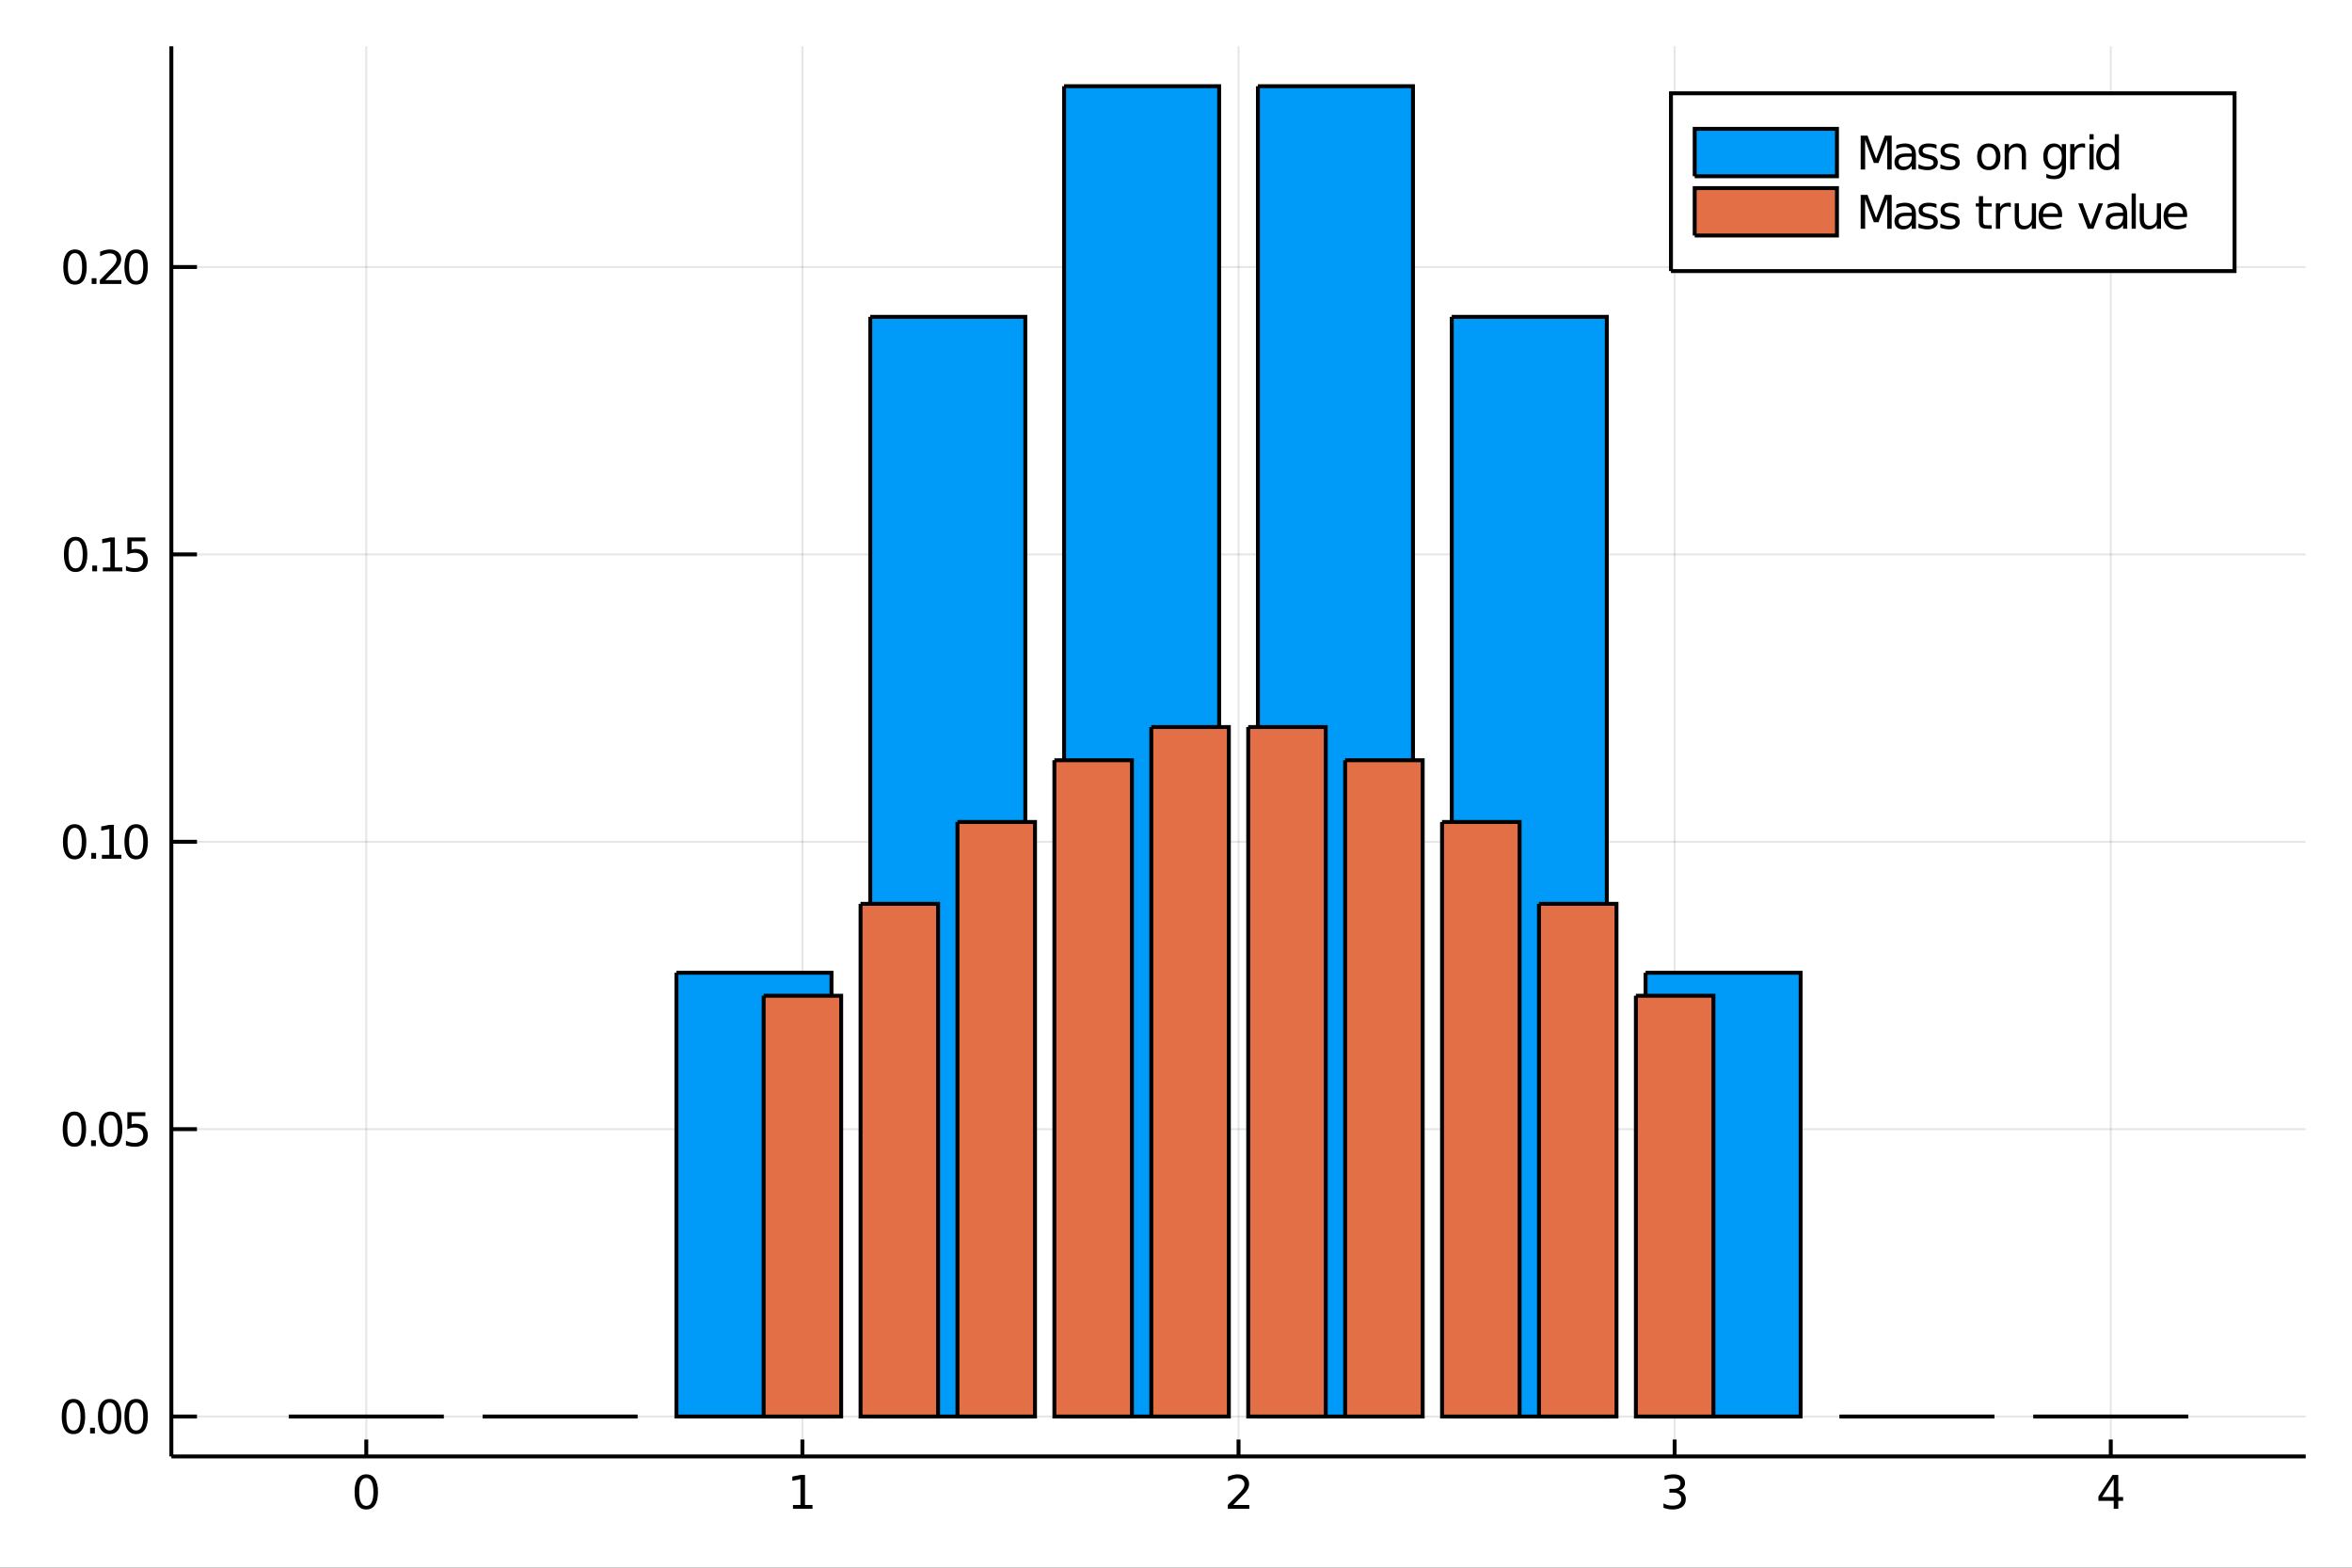 <?xml version="1.0" encoding="utf-8"?>
<svg xmlns="http://www.w3.org/2000/svg" xmlns:xlink="http://www.w3.org/1999/xlink" width="600" height="400" viewBox="0 0 2400 1600">
<rect x="0" y="0" width="2400" height="1600" fill="#333333" stroke="none"/>
<defs>
  <clipPath id="clip000">
    <rect x="0" y="0" width="2400" height="1600"/>
  </clipPath>
</defs>
<path clip-path="url(#clip000)" d="
M0 1600 L2400 1600 L2400 0 L0 0  Z
  " fill="#ffffff" fill-rule="evenodd" fill-opacity="1"/>
<defs>
  <clipPath id="clip001">
    <rect x="480" y="0" width="1681" height="1600"/>
  </clipPath>
</defs>
<path clip-path="url(#clip000)" d="
M174.862 1486.45 L2352.76 1486.45 L2352.76 47.244 L174.862 47.244  Z
  " fill="#ffffff" fill-rule="evenodd" fill-opacity="1"/>
<defs>
  <clipPath id="clip002">
    <rect x="174" y="47" width="2179" height="1440"/>
  </clipPath>
</defs>
<polyline clip-path="url(#clip002)" style="stroke:#000000; stroke-width:2; stroke-opacity:0.1; fill:none" points="
  373.765,1486.45 373.765,47.244 
  "/>
<polyline clip-path="url(#clip002)" style="stroke:#000000; stroke-width:2; stroke-opacity:0.1; fill:none" points="
  818.787,1486.45 818.787,47.244 
  "/>
<polyline clip-path="url(#clip002)" style="stroke:#000000; stroke-width:2; stroke-opacity:0.1; fill:none" points="
  1263.81,1486.45 1263.81,47.244 
  "/>
<polyline clip-path="url(#clip002)" style="stroke:#000000; stroke-width:2; stroke-opacity:0.1; fill:none" points="
  1708.83,1486.45 1708.83,47.244 
  "/>
<polyline clip-path="url(#clip002)" style="stroke:#000000; stroke-width:2; stroke-opacity:0.1; fill:none" points="
  2153.85,1486.45 2153.85,47.244 
  "/>
<polyline clip-path="url(#clip002)" style="stroke:#000000; stroke-width:2; stroke-opacity:0.1; fill:none" points="
  174.862,1445.72 2352.76,1445.72 
  "/>
<polyline clip-path="url(#clip002)" style="stroke:#000000; stroke-width:2; stroke-opacity:0.1; fill:none" points="
  174.862,1152.42 2352.76,1152.42 
  "/>
<polyline clip-path="url(#clip002)" style="stroke:#000000; stroke-width:2; stroke-opacity:0.1; fill:none" points="
  174.862,859.118 2352.76,859.118 
  "/>
<polyline clip-path="url(#clip002)" style="stroke:#000000; stroke-width:2; stroke-opacity:0.1; fill:none" points="
  174.862,565.819 2352.76,565.819 
  "/>
<polyline clip-path="url(#clip002)" style="stroke:#000000; stroke-width:2; stroke-opacity:0.1; fill:none" points="
  174.862,272.52 2352.76,272.52 
  "/>
<polyline clip-path="url(#clip000)" style="stroke:#000000; stroke-width:4; stroke-opacity:1; fill:none" points="
  174.862,1486.45 2352.76,1486.45 
  "/>
<polyline clip-path="url(#clip000)" style="stroke:#000000; stroke-width:4; stroke-opacity:1; fill:none" points="
  174.862,1486.45 174.862,47.244 
  "/>
<polyline clip-path="url(#clip000)" style="stroke:#000000; stroke-width:4; stroke-opacity:1; fill:none" points="
  373.765,1486.45 373.765,1469.18 
  "/>
<polyline clip-path="url(#clip000)" style="stroke:#000000; stroke-width:4; stroke-opacity:1; fill:none" points="
  818.787,1486.45 818.787,1469.18 
  "/>
<polyline clip-path="url(#clip000)" style="stroke:#000000; stroke-width:4; stroke-opacity:1; fill:none" points="
  1263.81,1486.45 1263.81,1469.18 
  "/>
<polyline clip-path="url(#clip000)" style="stroke:#000000; stroke-width:4; stroke-opacity:1; fill:none" points="
  1708.83,1486.45 1708.83,1469.18 
  "/>
<polyline clip-path="url(#clip000)" style="stroke:#000000; stroke-width:4; stroke-opacity:1; fill:none" points="
  2153.85,1486.45 2153.85,1469.18 
  "/>
<polyline clip-path="url(#clip000)" style="stroke:#000000; stroke-width:4; stroke-opacity:1; fill:none" points="
  174.862,1445.72 200.997,1445.72 
  "/>
<polyline clip-path="url(#clip000)" style="stroke:#000000; stroke-width:4; stroke-opacity:1; fill:none" points="
  174.862,1152.42 200.997,1152.42 
  "/>
<polyline clip-path="url(#clip000)" style="stroke:#000000; stroke-width:4; stroke-opacity:1; fill:none" points="
  174.862,859.118 200.997,859.118 
  "/>
<polyline clip-path="url(#clip000)" style="stroke:#000000; stroke-width:4; stroke-opacity:1; fill:none" points="
  174.862,565.819 200.997,565.819 
  "/>
<polyline clip-path="url(#clip000)" style="stroke:#000000; stroke-width:4; stroke-opacity:1; fill:none" points="
  174.862,272.52 200.997,272.52 
  "/>
<path clip-path="url(#clip000)" d="M 0 0 M373.765 1508.44 Q370.154 1508.44 368.325 1512 Q366.52 1515.55 366.52 1522.67 Q366.52 1529.78 368.325 1533.35 Q370.154 1536.89 373.765 1536.89 Q377.399 1536.89 379.205 1533.35 Q381.034 1529.78 381.034 1522.67 Q381.034 1515.55 379.205 1512 Q377.399 1508.44 373.765 1508.44 M373.765 1504.73 Q379.575 1504.73 382.631 1509.34 Q385.709 1513.92 385.709 1522.67 Q385.709 1531.4 382.631 1536.01 Q379.575 1540.59 373.765 1540.59 Q367.955 1540.59 364.876 1536.01 Q361.821 1531.4 361.821 1522.67 Q361.821 1513.92 364.876 1509.34 Q367.955 1504.73 373.765 1504.73 Z" fill="#000000" fill-rule="evenodd" fill-opacity="1" /><path clip-path="url(#clip000)" d="M 0 0 M809.169 1535.98 L816.808 1535.98 L816.808 1509.62 L808.498 1511.29 L808.498 1507.03 L816.762 1505.36 L821.437 1505.36 L821.437 1535.98 L829.076 1535.98 L829.076 1539.92 L809.169 1539.92 L809.169 1535.98 Z" fill="#000000" fill-rule="evenodd" fill-opacity="1" /><path clip-path="url(#clip000)" d="M 0 0 M1258.46 1535.98 L1274.78 1535.98 L1274.78 1539.92 L1252.84 1539.92 L1252.84 1535.98 Q1255.5 1533.23 1260.08 1528.6 Q1264.69 1523.95 1265.87 1522.61 Q1268.11 1520.08 1268.99 1518.35 Q1269.9 1516.59 1269.9 1514.9 Q1269.9 1512.14 1267.95 1510.41 Q1266.03 1508.67 1262.93 1508.67 Q1260.73 1508.67 1258.28 1509.43 Q1255.85 1510.2 1253.07 1511.75 L1253.07 1507.03 Q1255.89 1505.89 1258.35 1505.31 Q1260.8 1504.73 1262.84 1504.73 Q1268.21 1504.73 1271.4 1507.42 Q1274.6 1510.11 1274.6 1514.6 Q1274.6 1516.73 1273.79 1518.65 Q1273 1520.54 1270.89 1523.14 Q1270.31 1523.81 1267.21 1527.03 Q1264.11 1530.22 1258.46 1535.98 Z" fill="#000000" fill-rule="evenodd" fill-opacity="1" /><path clip-path="url(#clip000)" d="M 0 0 M1713.08 1521.29 Q1716.44 1522 1718.31 1524.27 Q1720.21 1526.54 1720.21 1529.87 Q1720.21 1534.99 1716.69 1537.79 Q1713.17 1540.59 1706.69 1540.59 Q1704.51 1540.59 1702.2 1540.15 Q1699.91 1539.73 1697.45 1538.88 L1697.45 1534.36 Q1699.4 1535.5 1701.71 1536.08 Q1704.03 1536.66 1706.55 1536.66 Q1710.95 1536.66 1713.24 1534.92 Q1715.56 1533.18 1715.56 1529.87 Q1715.56 1526.82 1713.4 1525.11 Q1711.27 1523.37 1707.45 1523.37 L1703.43 1523.37 L1703.43 1519.53 L1707.64 1519.53 Q1711.09 1519.53 1712.92 1518.16 Q1714.75 1516.77 1714.75 1514.18 Q1714.75 1511.52 1712.85 1510.11 Q1710.97 1508.67 1707.45 1508.67 Q1705.53 1508.67 1703.33 1509.09 Q1701.13 1509.5 1698.5 1510.38 L1698.5 1506.22 Q1701.16 1505.48 1703.47 1505.11 Q1705.81 1504.73 1707.87 1504.73 Q1713.19 1504.73 1716.3 1507.17 Q1719.4 1509.57 1719.4 1513.69 Q1719.4 1516.56 1717.75 1518.55 Q1716.11 1520.52 1713.08 1521.29 Z" fill="#000000" fill-rule="evenodd" fill-opacity="1" /><path clip-path="url(#clip000)" d="M 0 0 M2156.86 1509.43 L2145.06 1527.88 L2156.86 1527.88 L2156.86 1509.43 M2155.64 1505.36 L2161.51 1505.36 L2161.51 1527.88 L2166.45 1527.88 L2166.45 1531.77 L2161.51 1531.77 L2161.51 1539.92 L2156.86 1539.92 L2156.86 1531.77 L2141.26 1531.77 L2141.26 1527.26 L2155.64 1505.36 Z" fill="#000000" fill-rule="evenodd" fill-opacity="1" /><path clip-path="url(#clip000)" d="M 0 0 M74.936 1431.51 Q71.325 1431.51 69.497 1435.08 Q67.691 1438.62 67.691 1445.75 Q67.691 1452.86 69.497 1456.42 Q71.325 1459.96 74.936 1459.96 Q78.571 1459.96 80.376 1456.42 Q82.205 1452.86 82.205 1445.75 Q82.205 1438.62 80.376 1435.08 Q78.571 1431.51 74.936 1431.51 M74.936 1427.81 Q80.747 1427.81 83.802 1432.42 Q86.881 1437 86.881 1445.75 Q86.881 1454.48 83.802 1459.08 Q80.747 1463.67 74.936 1463.67 Q69.126 1463.67 66.048 1459.08 Q62.992 1454.48 62.992 1445.75 Q62.992 1437 66.048 1432.42 Q69.126 1427.81 74.936 1427.81 Z" fill="#000000" fill-rule="evenodd" fill-opacity="1" /><path clip-path="url(#clip000)" d="M 0 0 M91.95 1457.12 L96.835 1457.12 L96.835 1463 L91.95 1463 L91.95 1457.12 Z" fill="#000000" fill-rule="evenodd" fill-opacity="1" /><path clip-path="url(#clip000)" d="M 0 0 M111.904 1431.51 Q108.293 1431.51 106.464 1435.08 Q104.659 1438.62 104.659 1445.75 Q104.659 1452.86 106.464 1456.42 Q108.293 1459.96 111.904 1459.96 Q115.538 1459.96 117.344 1456.42 Q119.172 1452.86 119.172 1445.75 Q119.172 1438.62 117.344 1435.08 Q115.538 1431.51 111.904 1431.51 M111.904 1427.81 Q117.714 1427.81 120.77 1432.42 Q123.848 1437 123.848 1445.75 Q123.848 1454.48 120.77 1459.08 Q117.714 1463.67 111.904 1463.67 Q106.094 1463.67 103.015 1459.08 Q99.96 1454.48 99.96 1445.75 Q99.96 1437 103.015 1432.42 Q106.094 1427.81 111.904 1427.81 Z" fill="#000000" fill-rule="evenodd" fill-opacity="1" /><path clip-path="url(#clip000)" d="M 0 0 M138.918 1431.51 Q135.307 1431.51 133.478 1435.08 Q131.672 1438.62 131.672 1445.75 Q131.672 1452.86 133.478 1456.42 Q135.307 1459.96 138.918 1459.96 Q142.552 1459.96 144.357 1456.42 Q146.186 1452.86 146.186 1445.75 Q146.186 1438.62 144.357 1435.08 Q142.552 1431.51 138.918 1431.51 M138.918 1427.81 Q144.728 1427.81 147.783 1432.42 Q150.862 1437 150.862 1445.75 Q150.862 1454.48 147.783 1459.08 Q144.728 1463.67 138.918 1463.67 Q133.107 1463.67 130.029 1459.08 Q126.973 1454.48 126.973 1445.75 Q126.973 1437 130.029 1432.42 Q133.107 1427.81 138.918 1427.81 Z" fill="#000000" fill-rule="evenodd" fill-opacity="1" /><path clip-path="url(#clip000)" d="M 0 0 M75.932 1138.22 Q72.321 1138.22 70.492 1141.78 Q68.686 1145.32 68.686 1152.45 Q68.686 1159.56 70.492 1163.12 Q72.321 1166.66 75.932 1166.66 Q79.566 1166.66 81.372 1163.12 Q83.2 1159.56 83.2 1152.45 Q83.2 1145.32 81.372 1141.78 Q79.566 1138.22 75.932 1138.22 M75.932 1134.51 Q81.742 1134.51 84.798 1139.12 Q87.876 1143.7 87.876 1152.45 Q87.876 1161.18 84.798 1165.78 Q81.742 1170.37 75.932 1170.37 Q70.122 1170.37 67.043 1165.78 Q63.987 1161.18 63.987 1152.45 Q63.987 1143.7 67.043 1139.12 Q70.122 1134.51 75.932 1134.51 Z" fill="#000000" fill-rule="evenodd" fill-opacity="1" /><path clip-path="url(#clip000)" d="M 0 0 M92.946 1163.82 L97.83 1163.82 L97.83 1169.7 L92.946 1169.7 L92.946 1163.82 Z" fill="#000000" fill-rule="evenodd" fill-opacity="1" /><path clip-path="url(#clip000)" d="M 0 0 M112.899 1138.22 Q109.288 1138.22 107.459 1141.78 Q105.654 1145.32 105.654 1152.45 Q105.654 1159.56 107.459 1163.12 Q109.288 1166.66 112.899 1166.66 Q116.534 1166.66 118.339 1163.12 Q120.168 1159.56 120.168 1152.45 Q120.168 1145.32 118.339 1141.78 Q116.534 1138.22 112.899 1138.22 M112.899 1134.51 Q118.709 1134.51 121.765 1139.12 Q124.844 1143.7 124.844 1152.45 Q124.844 1161.18 121.765 1165.78 Q118.709 1170.37 112.899 1170.37 Q107.089 1170.37 104.01 1165.78 Q100.955 1161.18 100.955 1152.45 Q100.955 1143.7 104.01 1139.12 Q107.089 1134.51 112.899 1134.51 Z" fill="#000000" fill-rule="evenodd" fill-opacity="1" /><path clip-path="url(#clip000)" d="M 0 0 M129.959 1135.14 L148.316 1135.14 L148.316 1139.07 L134.242 1139.07 L134.242 1147.54 Q135.26 1147.2 136.279 1147.03 Q137.297 1146.85 138.316 1146.85 Q144.103 1146.85 147.482 1150.02 Q150.862 1153.19 150.862 1158.61 Q150.862 1164.19 147.39 1167.29 Q143.918 1170.37 137.598 1170.37 Q135.422 1170.37 133.154 1170 Q130.908 1169.63 128.501 1168.89 L128.501 1164.19 Q130.584 1165.32 132.807 1165.88 Q135.029 1166.43 137.506 1166.43 Q141.51 1166.43 143.848 1164.33 Q146.186 1162.22 146.186 1158.61 Q146.186 1155 143.848 1152.89 Q141.51 1150.78 137.506 1150.78 Q135.631 1150.78 133.756 1151.2 Q131.904 1151.62 129.959 1152.5 L129.959 1135.14 Z" fill="#000000" fill-rule="evenodd" fill-opacity="1" /><path clip-path="url(#clip000)" d="M 0 0 M76.163 844.917 Q72.552 844.917 70.724 848.481 Q68.918 852.023 68.918 859.153 Q68.918 866.259 70.724 869.824 Q72.552 873.365 76.163 873.365 Q79.798 873.365 81.603 869.824 Q83.432 866.259 83.432 859.153 Q83.432 852.023 81.603 848.481 Q79.798 844.917 76.163 844.917 M76.163 841.213 Q81.974 841.213 85.029 845.819 Q88.108 850.403 88.108 859.153 Q88.108 867.879 85.029 872.486 Q81.974 877.069 76.163 877.069 Q70.353 877.069 67.275 872.486 Q64.219 867.879 64.219 859.153 Q64.219 850.403 67.275 845.819 Q70.353 841.213 76.163 841.213 Z" fill="#000000" fill-rule="evenodd" fill-opacity="1" /><path clip-path="url(#clip000)" d="M 0 0 M93.177 870.518 L98.061 870.518 L98.061 876.398 L93.177 876.398 L93.177 870.518 Z" fill="#000000" fill-rule="evenodd" fill-opacity="1" /><path clip-path="url(#clip000)" d="M 0 0 M103.941 872.463 L111.58 872.463 L111.58 846.097 L103.27 847.764 L103.27 843.505 L111.534 841.838 L116.209 841.838 L116.209 872.463 L123.848 872.463 L123.848 876.398 L103.941 876.398 L103.941 872.463 Z" fill="#000000" fill-rule="evenodd" fill-opacity="1" /><path clip-path="url(#clip000)" d="M 0 0 M138.918 844.917 Q135.307 844.917 133.478 848.481 Q131.672 852.023 131.672 859.153 Q131.672 866.259 133.478 869.824 Q135.307 873.365 138.918 873.365 Q142.552 873.365 144.357 869.824 Q146.186 866.259 146.186 859.153 Q146.186 852.023 144.357 848.481 Q142.552 844.917 138.918 844.917 M138.918 841.213 Q144.728 841.213 147.783 845.819 Q150.862 850.403 150.862 859.153 Q150.862 867.879 147.783 872.486 Q144.728 877.069 138.918 877.069 Q133.107 877.069 130.029 872.486 Q126.973 867.879 126.973 859.153 Q126.973 850.403 130.029 845.819 Q133.107 841.213 138.918 841.213 Z" fill="#000000" fill-rule="evenodd" fill-opacity="1" /><path clip-path="url(#clip000)" d="M 0 0 M77.159 551.618 Q73.548 551.618 71.719 555.182 Q69.913 558.724 69.913 565.854 Q69.913 572.96 71.719 576.525 Q73.548 580.067 77.159 580.067 Q80.793 580.067 82.599 576.525 Q84.427 572.96 84.427 565.854 Q84.427 558.724 82.599 555.182 Q80.793 551.618 77.159 551.618 M77.159 547.914 Q82.969 547.914 86.024 552.52 Q89.103 557.104 89.103 565.854 Q89.103 574.58 86.024 579.187 Q82.969 583.77 77.159 583.77 Q71.349 583.77 68.27 579.187 Q65.214 574.58 65.214 565.854 Q65.214 557.104 68.27 552.52 Q71.349 547.914 77.159 547.914 Z" fill="#000000" fill-rule="evenodd" fill-opacity="1" /><path clip-path="url(#clip000)" d="M 0 0 M94.172 577.219 L99.057 577.219 L99.057 583.099 L94.172 583.099 L94.172 577.219 Z" fill="#000000" fill-rule="evenodd" fill-opacity="1" /><path clip-path="url(#clip000)" d="M 0 0 M104.936 579.164 L112.575 579.164 L112.575 552.798 L104.265 554.465 L104.265 550.206 L112.529 548.539 L117.205 548.539 L117.205 579.164 L124.844 579.164 L124.844 583.099 L104.936 583.099 L104.936 579.164 Z" fill="#000000" fill-rule="evenodd" fill-opacity="1" /><path clip-path="url(#clip000)" d="M 0 0 M129.959 548.539 L148.316 548.539 L148.316 552.474 L134.242 552.474 L134.242 560.946 Q135.26 560.599 136.279 560.437 Q137.297 560.252 138.316 560.252 Q144.103 560.252 147.482 563.423 Q150.862 566.594 150.862 572.011 Q150.862 577.59 147.39 580.692 Q143.918 583.77 137.598 583.77 Q135.422 583.77 133.154 583.4 Q130.908 583.03 128.501 582.289 L128.501 577.59 Q130.584 578.724 132.807 579.28 Q135.029 579.835 137.506 579.835 Q141.51 579.835 143.848 577.729 Q146.186 575.622 146.186 572.011 Q146.186 568.4 143.848 566.293 Q141.51 564.187 137.506 564.187 Q135.631 564.187 133.756 564.604 Q131.904 565.02 129.959 565.9 L129.959 548.539 Z" fill="#000000" fill-rule="evenodd" fill-opacity="1" /><path clip-path="url(#clip000)" d="M 0 0 M76.534 258.319 Q72.923 258.319 71.094 261.884 Q69.288 265.425 69.288 272.555 Q69.288 279.661 71.094 283.226 Q72.923 286.768 76.534 286.768 Q80.168 286.768 81.974 283.226 Q83.802 279.661 83.802 272.555 Q83.802 265.425 81.974 261.884 Q80.168 258.319 76.534 258.319 M76.534 254.615 Q82.344 254.615 85.399 259.222 Q88.478 263.805 88.478 272.555 Q88.478 281.282 85.399 285.888 Q82.344 290.471 76.534 290.471 Q70.724 290.471 67.645 285.888 Q64.589 281.282 64.589 272.555 Q64.589 263.805 67.645 259.222 Q70.724 254.615 76.534 254.615 Z" fill="#000000" fill-rule="evenodd" fill-opacity="1" /><path clip-path="url(#clip000)" d="M 0 0 M93.547 283.92 L98.432 283.92 L98.432 289.8 L93.547 289.8 L93.547 283.92 Z" fill="#000000" fill-rule="evenodd" fill-opacity="1" /><path clip-path="url(#clip000)" d="M 0 0 M107.529 285.865 L123.848 285.865 L123.848 289.8 L101.904 289.8 L101.904 285.865 Q104.566 283.11 109.149 278.481 Q113.756 273.828 114.936 272.485 Q117.182 269.962 118.061 268.226 Q118.964 266.467 118.964 264.777 Q118.964 262.022 117.02 260.286 Q115.098 258.55 111.996 258.55 Q109.797 258.55 107.344 259.314 Q104.913 260.078 102.135 261.629 L102.135 256.907 Q104.959 255.772 107.413 255.194 Q109.867 254.615 111.904 254.615 Q117.274 254.615 120.469 257.3 Q123.663 259.985 123.663 264.476 Q123.663 266.606 122.853 268.527 Q122.066 270.425 119.959 273.018 Q119.381 273.689 116.279 276.907 Q113.177 280.101 107.529 285.865 Z" fill="#000000" fill-rule="evenodd" fill-opacity="1" /><path clip-path="url(#clip000)" d="M 0 0 M138.918 258.319 Q135.307 258.319 133.478 261.884 Q131.672 265.425 131.672 272.555 Q131.672 279.661 133.478 283.226 Q135.307 286.768 138.918 286.768 Q142.552 286.768 144.357 283.226 Q146.186 279.661 146.186 272.555 Q146.186 265.425 144.357 261.884 Q142.552 258.319 138.918 258.319 M138.918 254.615 Q144.728 254.615 147.783 259.222 Q150.862 263.805 150.862 272.555 Q150.862 281.282 147.783 285.888 Q144.728 290.471 138.918 290.471 Q133.107 290.471 130.029 285.888 Q126.973 281.282 126.973 272.555 Q126.973 263.805 130.029 259.222 Q133.107 254.615 138.918 254.615 Z" fill="#000000" fill-rule="evenodd" fill-opacity="1" /><path clip-path="url(#clip002)" d="
M294.65 1445.72 L294.65 1445.72 L452.88 1445.72 L452.88 1445.72 L294.65 1445.72 L294.65 1445.72  Z
  " fill="#009af9" fill-rule="evenodd" fill-opacity="1"/>
<polyline clip-path="url(#clip002)" style="stroke:#000000; stroke-width:4; stroke-opacity:1; fill:none" points="
  294.65,1445.72 294.65,1445.72 452.88,1445.72 294.65,1445.72 
  "/>
<path clip-path="url(#clip002)" d="
M492.438 1445.72 L492.438 1445.72 L650.668 1445.72 L650.668 1445.72 L492.438 1445.72 L492.438 1445.72  Z
  " fill="#009af9" fill-rule="evenodd" fill-opacity="1"/>
<polyline clip-path="url(#clip002)" style="stroke:#000000; stroke-width:4; stroke-opacity:1; fill:none" points="
  492.438,1445.72 492.438,1445.72 650.668,1445.72 492.438,1445.72 
  "/>
<path clip-path="url(#clip002)" d="
M690.225 992.812 L690.225 1445.72 L848.455 1445.72 L848.455 992.812 L690.225 992.812 L690.225 992.812  Z
  " fill="#009af9" fill-rule="evenodd" fill-opacity="1"/>
<polyline clip-path="url(#clip002)" style="stroke:#000000; stroke-width:4; stroke-opacity:1; fill:none" points="
  690.225,992.812 690.225,1445.72 848.455,1445.72 848.455,992.812 690.225,992.812 
  "/>
<path clip-path="url(#clip002)" d="
M888.013 323.37 L888.013 1445.72 L1046.24 1445.72 L1046.24 323.37 L888.013 323.37 L888.013 323.37  Z
  " fill="#009af9" fill-rule="evenodd" fill-opacity="1"/>
<polyline clip-path="url(#clip002)" style="stroke:#000000; stroke-width:4; stroke-opacity:1; fill:none" points="
  888.013,323.37 888.013,1445.72 1046.24,1445.72 1046.24,323.37 888.013,323.37 
  "/>
<path clip-path="url(#clip002)" d="
M1085.8 87.976 L1085.8 1445.72 L1244.03 1445.72 L1244.03 87.976 L1085.8 87.976 L1085.8 87.976  Z
  " fill="#009af9" fill-rule="evenodd" fill-opacity="1"/>
<polyline clip-path="url(#clip002)" style="stroke:#000000; stroke-width:4; stroke-opacity:1; fill:none" points="
  1085.8,87.976 1085.8,1445.72 1244.03,1445.72 1244.03,87.976 1085.8,87.976 
  "/>
<path clip-path="url(#clip002)" d="
M1283.59 87.976 L1283.59 1445.72 L1441.82 1445.72 L1441.82 87.976 L1283.59 87.976 L1283.59 87.976  Z
  " fill="#009af9" fill-rule="evenodd" fill-opacity="1"/>
<polyline clip-path="url(#clip002)" style="stroke:#000000; stroke-width:4; stroke-opacity:1; fill:none" points="
  1283.59,87.976 1283.59,1445.72 1441.82,1445.72 1441.82,87.976 1283.59,87.976 
  "/>
<path clip-path="url(#clip002)" d="
M1481.38 323.37 L1481.38 1445.72 L1639.61 1445.72 L1639.61 323.37 L1481.38 323.37 L1481.38 323.37  Z
  " fill="#009af9" fill-rule="evenodd" fill-opacity="1"/>
<polyline clip-path="url(#clip002)" style="stroke:#000000; stroke-width:4; stroke-opacity:1; fill:none" points="
  1481.38,323.37 1481.38,1445.72 1639.61,1445.72 1639.61,323.37 1481.38,323.37 
  "/>
<path clip-path="url(#clip002)" d="
M1679.16 992.812 L1679.16 1445.72 L1837.39 1445.72 L1837.39 992.812 L1679.16 992.812 L1679.16 992.812  Z
  " fill="#009af9" fill-rule="evenodd" fill-opacity="1"/>
<polyline clip-path="url(#clip002)" style="stroke:#000000; stroke-width:4; stroke-opacity:1; fill:none" points="
  1679.16,992.812 1679.16,1445.72 1837.39,1445.72 1837.39,992.812 1679.16,992.812 
  "/>
<path clip-path="url(#clip002)" d="
M1876.95 1445.72 L1876.95 1445.72 L2035.18 1445.72 L2035.18 1445.72 L1876.95 1445.72 L1876.95 1445.72  Z
  " fill="#009af9" fill-rule="evenodd" fill-opacity="1"/>
<polyline clip-path="url(#clip002)" style="stroke:#000000; stroke-width:4; stroke-opacity:1; fill:none" points="
  1876.95,1445.72 1876.95,1445.72 2035.18,1445.72 1876.95,1445.72 
  "/>
<path clip-path="url(#clip002)" d="
M2074.74 1445.72 L2074.74 1445.72 L2232.97 1445.72 L2232.97 1445.72 L2074.74 1445.72 L2074.74 1445.72  Z
  " fill="#009af9" fill-rule="evenodd" fill-opacity="1"/>
<polyline clip-path="url(#clip002)" style="stroke:#000000; stroke-width:4; stroke-opacity:1; fill:none" points="
  2074.74,1445.72 2074.74,1445.72 2232.97,1445.72 2074.74,1445.72 
  "/>
<path clip-path="url(#clip002)" d="
M779.23 1016.26 L779.23 1445.72 L858.345 1445.72 L858.345 1016.26 L779.23 1016.26 L779.23 1016.26  Z
  " fill="#e26f46" fill-rule="evenodd" fill-opacity="1"/>
<polyline clip-path="url(#clip002)" style="stroke:#000000; stroke-width:4; stroke-opacity:1; fill:none" points="
  779.23,1016.26 779.23,1445.72 858.345,1445.72 858.345,1016.26 779.23,1016.26 
  "/>
<path clip-path="url(#clip002)" d="
M878.123 922.47 L878.123 1445.72 L957.238 1445.72 L957.238 922.47 L878.123 922.47 L878.123 922.47  Z
  " fill="#e26f46" fill-rule="evenodd" fill-opacity="1"/>
<polyline clip-path="url(#clip002)" style="stroke:#000000; stroke-width:4; stroke-opacity:1; fill:none" points="
  878.123,922.47 878.123,1445.72 957.238,1445.72 957.238,922.47 878.123,922.47 
  "/>
<path clip-path="url(#clip002)" d="
M977.017 838.916 L977.017 1445.72 L1056.13 1445.72 L1056.13 838.916 L977.017 838.916 L977.017 838.916  Z
  " fill="#e26f46" fill-rule="evenodd" fill-opacity="1"/>
<polyline clip-path="url(#clip002)" style="stroke:#000000; stroke-width:4; stroke-opacity:1; fill:none" points="
  977.017,838.916 977.017,1445.72 1056.13,1445.72 1056.13,838.916 977.017,838.916 
  "/>
<path clip-path="url(#clip002)" d="
M1075.91 775.925 L1075.91 1445.72 L1155.03 1445.72 L1155.03 775.925 L1075.91 775.925 L1075.91 775.925  Z
  " fill="#e26f46" fill-rule="evenodd" fill-opacity="1"/>
<polyline clip-path="url(#clip002)" style="stroke:#000000; stroke-width:4; stroke-opacity:1; fill:none" points="
  1075.91,775.925 1075.91,1445.72 1155.03,1445.72 1155.03,775.925 1075.91,775.925 
  "/>
<path clip-path="url(#clip002)" d="
M1174.8 742.019 L1174.8 1445.72 L1253.92 1445.72 L1253.92 742.019 L1174.8 742.019 L1174.8 742.019  Z
  " fill="#e26f46" fill-rule="evenodd" fill-opacity="1"/>
<polyline clip-path="url(#clip002)" style="stroke:#000000; stroke-width:4; stroke-opacity:1; fill:none" points="
  1174.8,742.019 1174.8,1445.72 1253.92,1445.72 1253.92,742.019 1174.8,742.019 
  "/>
<path clip-path="url(#clip002)" d="
M1273.7 742.019 L1273.7 1445.72 L1352.81 1445.72 L1352.81 742.019 L1273.7 742.019 L1273.7 742.019  Z
  " fill="#e26f46" fill-rule="evenodd" fill-opacity="1"/>
<polyline clip-path="url(#clip002)" style="stroke:#000000; stroke-width:4; stroke-opacity:1; fill:none" points="
  1273.7,742.019 1273.7,1445.72 1352.81,1445.72 1352.81,742.019 1273.7,742.019 
  "/>
<path clip-path="url(#clip002)" d="
M1372.59 775.925 L1372.59 1445.72 L1451.71 1445.72 L1451.71 775.925 L1372.59 775.925 L1372.59 775.925  Z
  " fill="#e26f46" fill-rule="evenodd" fill-opacity="1"/>
<polyline clip-path="url(#clip002)" style="stroke:#000000; stroke-width:4; stroke-opacity:1; fill:none" points="
  1372.59,775.925 1372.59,1445.72 1451.71,1445.72 1451.71,775.925 1372.59,775.925 
  "/>
<path clip-path="url(#clip002)" d="
M1471.49 838.916 L1471.49 1445.72 L1550.6 1445.72 L1550.6 838.916 L1471.49 838.916 L1471.49 838.916  Z
  " fill="#e26f46" fill-rule="evenodd" fill-opacity="1"/>
<polyline clip-path="url(#clip002)" style="stroke:#000000; stroke-width:4; stroke-opacity:1; fill:none" points="
  1471.49,838.916 1471.49,1445.72 1550.6,1445.72 1550.6,838.916 1471.49,838.916 
  "/>
<path clip-path="url(#clip002)" d="
M1570.38 922.47 L1570.38 1445.72 L1649.49 1445.72 L1649.49 922.47 L1570.38 922.47 L1570.38 922.47  Z
  " fill="#e26f46" fill-rule="evenodd" fill-opacity="1"/>
<polyline clip-path="url(#clip002)" style="stroke:#000000; stroke-width:4; stroke-opacity:1; fill:none" points="
  1570.38,922.47 1570.38,1445.72 1649.49,1445.72 1649.49,922.47 1570.38,922.47 
  "/>
<path clip-path="url(#clip002)" d="
M1669.27 1016.26 L1669.27 1445.72 L1748.39 1445.72 L1748.39 1016.26 L1669.27 1016.26 L1669.27 1016.26  Z
  " fill="#e26f46" fill-rule="evenodd" fill-opacity="1"/>
<polyline clip-path="url(#clip002)" style="stroke:#000000; stroke-width:4; stroke-opacity:1; fill:none" points="
  1669.27,1016.26 1669.27,1445.72 1748.39,1445.72 1748.39,1016.26 1669.27,1016.26 
  "/>
<path clip-path="url(#clip000)" d="
M1705.07 276.658 L2280.16 276.658 L2280.16 95.218 L1705.07 95.218  Z
  " fill="#ffffff" fill-rule="evenodd" fill-opacity="1"/>
<polyline clip-path="url(#clip000)" style="stroke:#000000; stroke-width:4; stroke-opacity:1; fill:none" points="
  1705.07,276.658 2280.16,276.658 2280.16,95.218 1705.07,95.218 1705.07,276.658 
  "/>
<path clip-path="url(#clip000)" d="
M1729.27 179.89 L1874.46 179.89 L1874.46 131.506 L1729.27 131.506 L1729.27 179.89  Z
  " fill="#009af9" fill-rule="evenodd" fill-opacity="1"/>
<polyline clip-path="url(#clip000)" style="stroke:#000000; stroke-width:4; stroke-opacity:1; fill:none" points="
  1729.27,179.89 1874.46,179.89 1874.46,131.506 1729.27,131.506 1729.27,179.89 
  "/>
<path clip-path="url(#clip000)" d="M 0 0 M1898.66 138.418 L1905.63 138.418 L1914.45 161.936 L1923.31 138.418 L1930.28 138.418 L1930.28 172.978 L1925.72 172.978 L1925.72 142.63 L1916.81 166.334 L1912.11 166.334 L1903.2 142.63 L1903.2 172.978 L1898.66 172.978 L1898.66 138.418 Z" fill="#000000" fill-rule="evenodd" fill-opacity="1" /><path clip-path="url(#clip000)" d="M 0 0 M1946.53 159.945 Q1941.37 159.945 1939.38 161.126 Q1937.39 162.306 1937.39 165.154 Q1937.39 167.422 1938.87 168.765 Q1940.37 170.084 1942.94 170.084 Q1946.49 170.084 1948.62 167.584 Q1950.77 165.061 1950.77 160.894 L1950.77 159.945 L1946.53 159.945 M1955.03 158.186 L1955.03 172.978 L1950.77 172.978 L1950.77 169.042 Q1949.31 171.403 1947.13 172.538 Q1944.96 173.649 1941.81 173.649 Q1937.83 173.649 1935.47 171.427 Q1933.13 169.181 1933.13 165.431 Q1933.13 161.056 1936.05 158.834 Q1938.99 156.612 1944.8 156.612 L1950.77 156.612 L1950.77 156.195 Q1950.77 153.255 1948.82 151.658 Q1946.9 150.038 1943.41 150.038 Q1941.18 150.038 1939.08 150.57 Q1936.97 151.103 1935.03 152.167 L1935.03 148.232 Q1937.37 147.33 1939.56 146.89 Q1941.76 146.427 1943.85 146.427 Q1949.47 146.427 1952.25 149.343 Q1955.03 152.26 1955.03 158.186 Z" fill="#000000" fill-rule="evenodd" fill-opacity="1" /><path clip-path="url(#clip000)" d="M 0 0 M1976.02 147.816 L1976.02 151.843 Q1974.22 150.917 1972.27 150.455 Q1970.33 149.992 1968.24 149.992 Q1965.07 149.992 1963.48 150.964 Q1961.9 151.936 1961.9 153.88 Q1961.9 155.362 1963.04 156.218 Q1964.17 157.052 1967.6 157.816 L1969.05 158.14 Q1973.59 159.112 1975.49 160.894 Q1977.41 162.654 1977.41 165.825 Q1977.41 169.436 1974.54 171.542 Q1971.69 173.649 1966.69 173.649 Q1964.61 173.649 1962.34 173.232 Q1960.1 172.839 1957.6 172.028 L1957.6 167.63 Q1959.96 168.857 1962.25 169.482 Q1964.54 170.084 1966.79 170.084 Q1969.8 170.084 1971.42 169.066 Q1973.04 168.024 1973.04 166.149 Q1973.04 164.413 1971.86 163.487 Q1970.7 162.561 1966.74 161.704 L1965.26 161.357 Q1961.3 160.524 1959.54 158.811 Q1957.78 157.075 1957.78 154.066 Q1957.78 150.408 1960.37 148.418 Q1962.97 146.427 1967.74 146.427 Q1970.1 146.427 1972.18 146.774 Q1974.26 147.121 1976.02 147.816 Z" fill="#000000" fill-rule="evenodd" fill-opacity="1" /><path clip-path="url(#clip000)" d="M 0 0 M1998.41 147.816 L1998.41 151.843 Q1996.6 150.917 1994.66 150.455 Q1992.71 149.992 1990.63 149.992 Q1987.46 149.992 1985.86 150.964 Q1984.29 151.936 1984.29 153.88 Q1984.29 155.362 1985.42 156.218 Q1986.55 157.052 1989.98 157.816 L1991.44 158.14 Q1995.98 159.112 1997.87 160.894 Q1999.8 162.654 1999.8 165.825 Q1999.8 169.436 1996.93 171.542 Q1994.08 173.649 1989.08 173.649 Q1986.99 173.649 1984.73 173.232 Q1982.48 172.839 1979.98 172.028 L1979.98 167.63 Q1982.34 168.857 1984.63 169.482 Q1986.93 170.084 1989.17 170.084 Q1992.18 170.084 1993.8 169.066 Q1995.42 168.024 1995.42 166.149 Q1995.42 164.413 1994.24 163.487 Q1993.08 162.561 1989.12 161.704 L1987.64 161.357 Q1983.68 160.524 1981.93 158.811 Q1980.17 157.075 1980.17 154.066 Q1980.17 150.408 1982.76 148.418 Q1985.35 146.427 1990.12 146.427 Q1992.48 146.427 1994.56 146.774 Q1996.65 147.121 1998.41 147.816 Z" fill="#000000" fill-rule="evenodd" fill-opacity="1" /><path clip-path="url(#clip000)" d="M 0 0 M2029.38 150.038 Q2025.95 150.038 2023.96 152.723 Q2021.97 155.385 2021.97 160.038 Q2021.97 164.691 2023.94 167.376 Q2025.93 170.038 2029.38 170.038 Q2032.78 170.038 2034.77 167.353 Q2036.76 164.667 2036.76 160.038 Q2036.76 155.431 2034.77 152.746 Q2032.78 150.038 2029.38 150.038 M2029.38 146.427 Q2034.93 146.427 2038.11 150.038 Q2041.28 153.649 2041.28 160.038 Q2041.28 166.404 2038.11 170.038 Q2034.93 173.649 2029.38 173.649 Q2023.8 173.649 2020.63 170.038 Q2017.48 166.404 2017.48 160.038 Q2017.48 153.649 2020.63 150.038 Q2023.8 146.427 2029.38 146.427 Z" fill="#000000" fill-rule="evenodd" fill-opacity="1" /><path clip-path="url(#clip000)" d="M 0 0 M2067.3 157.329 L2067.3 172.978 L2063.04 172.978 L2063.04 157.468 Q2063.04 153.788 2061.6 151.959 Q2060.17 150.13 2057.3 150.13 Q2053.85 150.13 2051.86 152.33 Q2049.86 154.529 2049.86 158.325 L2049.86 172.978 L2045.58 172.978 L2045.58 147.052 L2049.86 147.052 L2049.86 151.08 Q2051.39 148.742 2053.45 147.584 Q2055.54 146.427 2058.24 146.427 Q2062.71 146.427 2065 149.205 Q2067.3 151.959 2067.3 157.329 Z" fill="#000000" fill-rule="evenodd" fill-opacity="1" /><path clip-path="url(#clip000)" d="M 0 0 M2103.89 159.714 Q2103.89 155.084 2101.97 152.538 Q2100.07 149.992 2096.62 149.992 Q2093.2 149.992 2091.28 152.538 Q2089.38 155.084 2089.38 159.714 Q2089.38 164.32 2091.28 166.866 Q2093.2 169.413 2096.62 169.413 Q2100.07 169.413 2101.97 166.866 Q2103.89 164.32 2103.89 159.714 M2108.15 169.76 Q2108.15 176.38 2105.21 179.598 Q2102.27 182.839 2096.21 182.839 Q2093.96 182.839 2091.97 182.491 Q2089.98 182.167 2088.11 181.473 L2088.11 177.329 Q2089.98 178.348 2091.81 178.834 Q2093.64 179.32 2095.54 179.32 Q2099.73 179.32 2101.81 177.121 Q2103.89 174.945 2103.89 170.524 L2103.89 168.417 Q2102.57 170.709 2100.51 171.843 Q2098.45 172.978 2095.58 172.978 Q2090.81 172.978 2087.9 169.343 Q2084.98 165.709 2084.98 159.714 Q2084.98 153.695 2087.9 150.061 Q2090.81 146.427 2095.58 146.427 Q2098.45 146.427 2100.51 147.561 Q2102.57 148.695 2103.89 150.987 L2103.89 147.052 L2108.15 147.052 L2108.15 169.76 Z" fill="#000000" fill-rule="evenodd" fill-opacity="1" /><path clip-path="url(#clip000)" d="M 0 0 M2127.64 151.033 Q2126.92 150.617 2126.07 150.431 Q2125.23 150.223 2124.22 150.223 Q2120.6 150.223 2118.66 152.584 Q2116.74 154.922 2116.74 159.32 L2116.74 172.978 L2112.46 172.978 L2112.46 147.052 L2116.74 147.052 L2116.74 151.08 Q2118.08 148.718 2120.23 147.584 Q2122.39 146.427 2125.47 146.427 Q2125.91 146.427 2126.44 146.496 Q2126.97 146.543 2127.62 146.658 L2127.64 151.033 Z" fill="#000000" fill-rule="evenodd" fill-opacity="1" /><path clip-path="url(#clip000)" d="M 0 0 M2132.11 147.052 L2136.37 147.052 L2136.37 172.978 L2132.11 172.978 L2132.11 147.052 M2132.11 136.959 L2136.37 136.959 L2136.37 142.353 L2132.11 142.353 L2132.11 136.959 Z" fill="#000000" fill-rule="evenodd" fill-opacity="1" /><path clip-path="url(#clip000)" d="M 0 0 M2157.9 150.987 L2157.9 136.959 L2162.16 136.959 L2162.16 172.978 L2157.9 172.978 L2157.9 169.089 Q2156.55 171.403 2154.49 172.538 Q2152.46 173.649 2149.59 173.649 Q2144.89 173.649 2141.92 169.899 Q2138.98 166.149 2138.98 160.038 Q2138.98 153.927 2141.92 150.177 Q2144.89 146.427 2149.59 146.427 Q2152.46 146.427 2154.49 147.561 Q2156.55 148.672 2157.9 150.987 M2143.38 160.038 Q2143.38 164.737 2145.3 167.422 Q2147.25 170.084 2150.63 170.084 Q2154.01 170.084 2155.95 167.422 Q2157.9 164.737 2157.9 160.038 Q2157.9 155.339 2155.95 152.677 Q2154.01 149.992 2150.63 149.992 Q2147.25 149.992 2145.3 152.677 Q2143.38 155.339 2143.38 160.038 Z" fill="#000000" fill-rule="evenodd" fill-opacity="1" /><path clip-path="url(#clip000)" d="
M1729.27 240.37 L1874.46 240.37 L1874.46 191.986 L1729.27 191.986 L1729.27 240.37  Z
  " fill="#e26f46" fill-rule="evenodd" fill-opacity="1"/>
<polyline clip-path="url(#clip000)" style="stroke:#000000; stroke-width:4; stroke-opacity:1; fill:none" points="
  1729.27,240.37 1874.46,240.37 1874.46,191.986 1729.27,191.986 1729.27,240.37 
  "/>
<path clip-path="url(#clip000)" d="M 0 0 M1898.66 198.898 L1905.63 198.898 L1914.45 222.416 L1923.31 198.898 L1930.28 198.898 L1930.28 233.458 L1925.72 233.458 L1925.72 203.11 L1916.81 226.814 L1912.11 226.814 L1903.2 203.11 L1903.2 233.458 L1898.66 233.458 L1898.66 198.898 Z" fill="#000000" fill-rule="evenodd" fill-opacity="1" /><path clip-path="url(#clip000)" d="M 0 0 M1946.53 220.425 Q1941.37 220.425 1939.38 221.606 Q1937.39 222.786 1937.39 225.634 Q1937.39 227.902 1938.87 229.245 Q1940.37 230.564 1942.94 230.564 Q1946.49 230.564 1948.62 228.064 Q1950.77 225.541 1950.77 221.374 L1950.77 220.425 L1946.53 220.425 M1955.03 218.666 L1955.03 233.458 L1950.77 233.458 L1950.77 229.522 Q1949.31 231.883 1947.13 233.018 Q1944.96 234.129 1941.81 234.129 Q1937.83 234.129 1935.47 231.907 Q1933.13 229.661 1933.13 225.911 Q1933.13 221.536 1936.05 219.314 Q1938.99 217.092 1944.8 217.092 L1950.77 217.092 L1950.77 216.675 Q1950.77 213.735 1948.82 212.138 Q1946.9 210.518 1943.41 210.518 Q1941.18 210.518 1939.08 211.05 Q1936.97 211.583 1935.03 212.647 L1935.03 208.712 Q1937.37 207.81 1939.56 207.37 Q1941.76 206.907 1943.85 206.907 Q1949.47 206.907 1952.25 209.823 Q1955.03 212.74 1955.03 218.666 Z" fill="#000000" fill-rule="evenodd" fill-opacity="1" /><path clip-path="url(#clip000)" d="M 0 0 M1976.02 208.296 L1976.02 212.323 Q1974.22 211.397 1972.27 210.935 Q1970.33 210.472 1968.24 210.472 Q1965.07 210.472 1963.48 211.444 Q1961.9 212.416 1961.9 214.36 Q1961.9 215.842 1963.04 216.698 Q1964.17 217.532 1967.6 218.296 L1969.05 218.62 Q1973.59 219.592 1975.49 221.374 Q1977.41 223.134 1977.41 226.305 Q1977.41 229.916 1974.54 232.022 Q1971.69 234.129 1966.69 234.129 Q1964.61 234.129 1962.34 233.712 Q1960.1 233.319 1957.6 232.508 L1957.6 228.11 Q1959.96 229.337 1962.25 229.962 Q1964.54 230.564 1966.79 230.564 Q1969.8 230.564 1971.42 229.546 Q1973.04 228.504 1973.04 226.629 Q1973.04 224.893 1971.86 223.967 Q1970.7 223.041 1966.74 222.184 L1965.26 221.837 Q1961.3 221.004 1959.54 219.291 Q1957.78 217.555 1957.78 214.546 Q1957.78 210.888 1960.37 208.898 Q1962.97 206.907 1967.74 206.907 Q1970.1 206.907 1972.18 207.254 Q1974.26 207.601 1976.02 208.296 Z" fill="#000000" fill-rule="evenodd" fill-opacity="1" /><path clip-path="url(#clip000)" d="M 0 0 M1998.41 208.296 L1998.41 212.323 Q1996.6 211.397 1994.66 210.935 Q1992.71 210.472 1990.63 210.472 Q1987.46 210.472 1985.86 211.444 Q1984.29 212.416 1984.29 214.36 Q1984.29 215.842 1985.42 216.698 Q1986.55 217.532 1989.98 218.296 L1991.44 218.62 Q1995.98 219.592 1997.87 221.374 Q1999.8 223.134 1999.8 226.305 Q1999.8 229.916 1996.93 232.022 Q1994.08 234.129 1989.08 234.129 Q1986.99 234.129 1984.73 233.712 Q1982.48 233.319 1979.98 232.508 L1979.98 228.11 Q1982.34 229.337 1984.63 229.962 Q1986.93 230.564 1989.17 230.564 Q1992.18 230.564 1993.8 229.546 Q1995.42 228.504 1995.42 226.629 Q1995.42 224.893 1994.24 223.967 Q1993.08 223.041 1989.12 222.184 L1987.64 221.837 Q1983.68 221.004 1981.93 219.291 Q1980.17 217.555 1980.17 214.546 Q1980.17 210.888 1982.76 208.898 Q1985.35 206.907 1990.12 206.907 Q1992.48 206.907 1994.56 207.254 Q1996.65 207.601 1998.41 208.296 Z" fill="#000000" fill-rule="evenodd" fill-opacity="1" /><path clip-path="url(#clip000)" d="M 0 0 M2023.55 200.171 L2023.55 207.532 L2032.32 207.532 L2032.32 210.842 L2023.55 210.842 L2023.55 224.916 Q2023.55 228.087 2024.4 228.99 Q2025.28 229.893 2027.94 229.893 L2032.32 229.893 L2032.32 233.458 L2027.94 233.458 Q2023.01 233.458 2021.14 231.629 Q2019.26 229.777 2019.26 224.916 L2019.26 210.842 L2016.14 210.842 L2016.14 207.532 L2019.26 207.532 L2019.26 200.171 L2023.55 200.171 Z" fill="#000000" fill-rule="evenodd" fill-opacity="1" /><path clip-path="url(#clip000)" d="M 0 0 M2051.81 211.513 Q2051.09 211.097 2050.23 210.911 Q2049.4 210.703 2048.38 210.703 Q2044.77 210.703 2042.83 213.064 Q2040.91 215.402 2040.91 219.8 L2040.91 233.458 L2036.62 233.458 L2036.62 207.532 L2040.91 207.532 L2040.91 211.56 Q2042.25 209.198 2044.4 208.064 Q2046.55 206.907 2049.63 206.907 Q2050.07 206.907 2050.61 206.976 Q2051.14 207.023 2051.79 207.138 L2051.81 211.513 Z" fill="#000000" fill-rule="evenodd" fill-opacity="1" /><path clip-path="url(#clip000)" d="M 0 0 M2055.84 223.226 L2055.84 207.532 L2060.1 207.532 L2060.1 223.064 Q2060.1 226.745 2061.53 228.596 Q2062.97 230.425 2065.84 230.425 Q2069.29 230.425 2071.28 228.226 Q2073.29 226.027 2073.29 222.231 L2073.29 207.532 L2077.55 207.532 L2077.55 233.458 L2073.29 233.458 L2073.29 229.476 Q2071.74 231.837 2069.68 232.995 Q2067.64 234.129 2064.93 234.129 Q2060.47 234.129 2058.15 231.351 Q2055.84 228.573 2055.84 223.226 M2066.55 206.907 L2066.55 206.907 Z" fill="#000000" fill-rule="evenodd" fill-opacity="1" /><path clip-path="url(#clip000)" d="M 0 0 M2104.19 219.43 L2104.19 221.513 L2084.61 221.513 Q2084.89 225.911 2087.25 228.226 Q2089.63 230.518 2093.87 230.518 Q2096.32 230.518 2098.61 229.916 Q2100.93 229.314 2103.2 228.11 L2103.2 232.138 Q2100.91 233.11 2098.5 233.62 Q2096.09 234.129 2093.61 234.129 Q2087.41 234.129 2083.78 230.518 Q2080.17 226.907 2080.17 220.749 Q2080.17 214.384 2083.59 210.657 Q2087.04 206.907 2092.87 206.907 Q2098.11 206.907 2101.14 210.286 Q2104.19 213.643 2104.19 219.43 M2099.93 218.18 Q2099.89 214.685 2097.97 212.601 Q2096.07 210.518 2092.92 210.518 Q2089.36 210.518 2087.2 212.532 Q2085.07 214.546 2084.75 218.203 L2099.93 218.18 Z" fill="#000000" fill-rule="evenodd" fill-opacity="1" /><path clip-path="url(#clip000)" d="M 0 0 M2120.67 207.532 L2125.19 207.532 L2133.29 229.291 L2141.39 207.532 L2145.91 207.532 L2136.18 233.458 L2130.4 233.458 L2120.67 207.532 Z" fill="#000000" fill-rule="evenodd" fill-opacity="1" /><path clip-path="url(#clip000)" d="M 0 0 M2162.16 220.425 Q2156.99 220.425 2155 221.606 Q2153.01 222.786 2153.01 225.634 Q2153.01 227.902 2154.49 229.245 Q2156 230.564 2158.57 230.564 Q2162.11 230.564 2164.24 228.064 Q2166.39 225.541 2166.39 221.374 L2166.39 220.425 L2162.16 220.425 M2170.65 218.666 L2170.65 233.458 L2166.39 233.458 L2166.39 229.522 Q2164.93 231.883 2162.76 233.018 Q2160.58 234.129 2157.43 234.129 Q2153.45 234.129 2151.09 231.907 Q2148.75 229.661 2148.75 225.911 Q2148.75 221.536 2151.67 219.314 Q2154.61 217.092 2160.42 217.092 L2166.39 217.092 L2166.39 216.675 Q2166.39 213.735 2164.45 212.138 Q2162.53 210.518 2159.03 210.518 Q2156.81 210.518 2154.7 211.05 Q2152.6 211.583 2150.65 212.647 L2150.65 208.712 Q2152.99 207.81 2155.19 207.37 Q2157.39 206.907 2159.47 206.907 Q2165.1 206.907 2167.87 209.823 Q2170.65 212.74 2170.65 218.666 Z" fill="#000000" fill-rule="evenodd" fill-opacity="1" /><path clip-path="url(#clip000)" d="M 0 0 M2175.12 197.439 L2179.38 197.439 L2179.38 233.458 L2175.12 233.458 L2175.12 197.439 Z" fill="#000000" fill-rule="evenodd" fill-opacity="1" /><path clip-path="url(#clip000)" d="M 0 0 M2183.41 223.226 L2183.41 207.532 L2187.66 207.532 L2187.66 223.064 Q2187.66 226.745 2189.1 228.596 Q2190.54 230.425 2193.41 230.425 Q2196.85 230.425 2198.85 228.226 Q2200.86 226.027 2200.86 222.231 L2200.86 207.532 L2205.12 207.532 L2205.12 233.458 L2200.86 233.458 L2200.86 229.476 Q2199.31 231.837 2197.25 232.995 Q2195.21 234.129 2192.5 234.129 Q2188.04 234.129 2185.72 231.351 Q2183.41 228.573 2183.41 223.226 M2194.12 206.907 L2194.12 206.907 Z" fill="#000000" fill-rule="evenodd" fill-opacity="1" /><path clip-path="url(#clip000)" d="M 0 0 M2231.76 219.43 L2231.76 221.513 L2212.18 221.513 Q2212.46 225.911 2214.82 228.226 Q2217.2 230.518 2221.44 230.518 Q2223.89 230.518 2226.18 229.916 Q2228.5 229.314 2230.77 228.11 L2230.77 232.138 Q2228.47 233.11 2226.07 233.62 Q2223.66 234.129 2221.18 234.129 Q2214.98 234.129 2211.35 230.518 Q2207.73 226.907 2207.73 220.749 Q2207.73 214.384 2211.16 210.657 Q2214.61 206.907 2220.44 206.907 Q2225.67 206.907 2228.71 210.286 Q2231.76 213.643 2231.76 219.43 M2227.5 218.18 Q2227.46 214.685 2225.53 212.601 Q2223.64 210.518 2220.49 210.518 Q2216.92 210.518 2214.77 212.532 Q2212.64 214.546 2212.32 218.203 L2227.5 218.18 Z" fill="#000000" fill-rule="evenodd" fill-opacity="1" /></svg>
